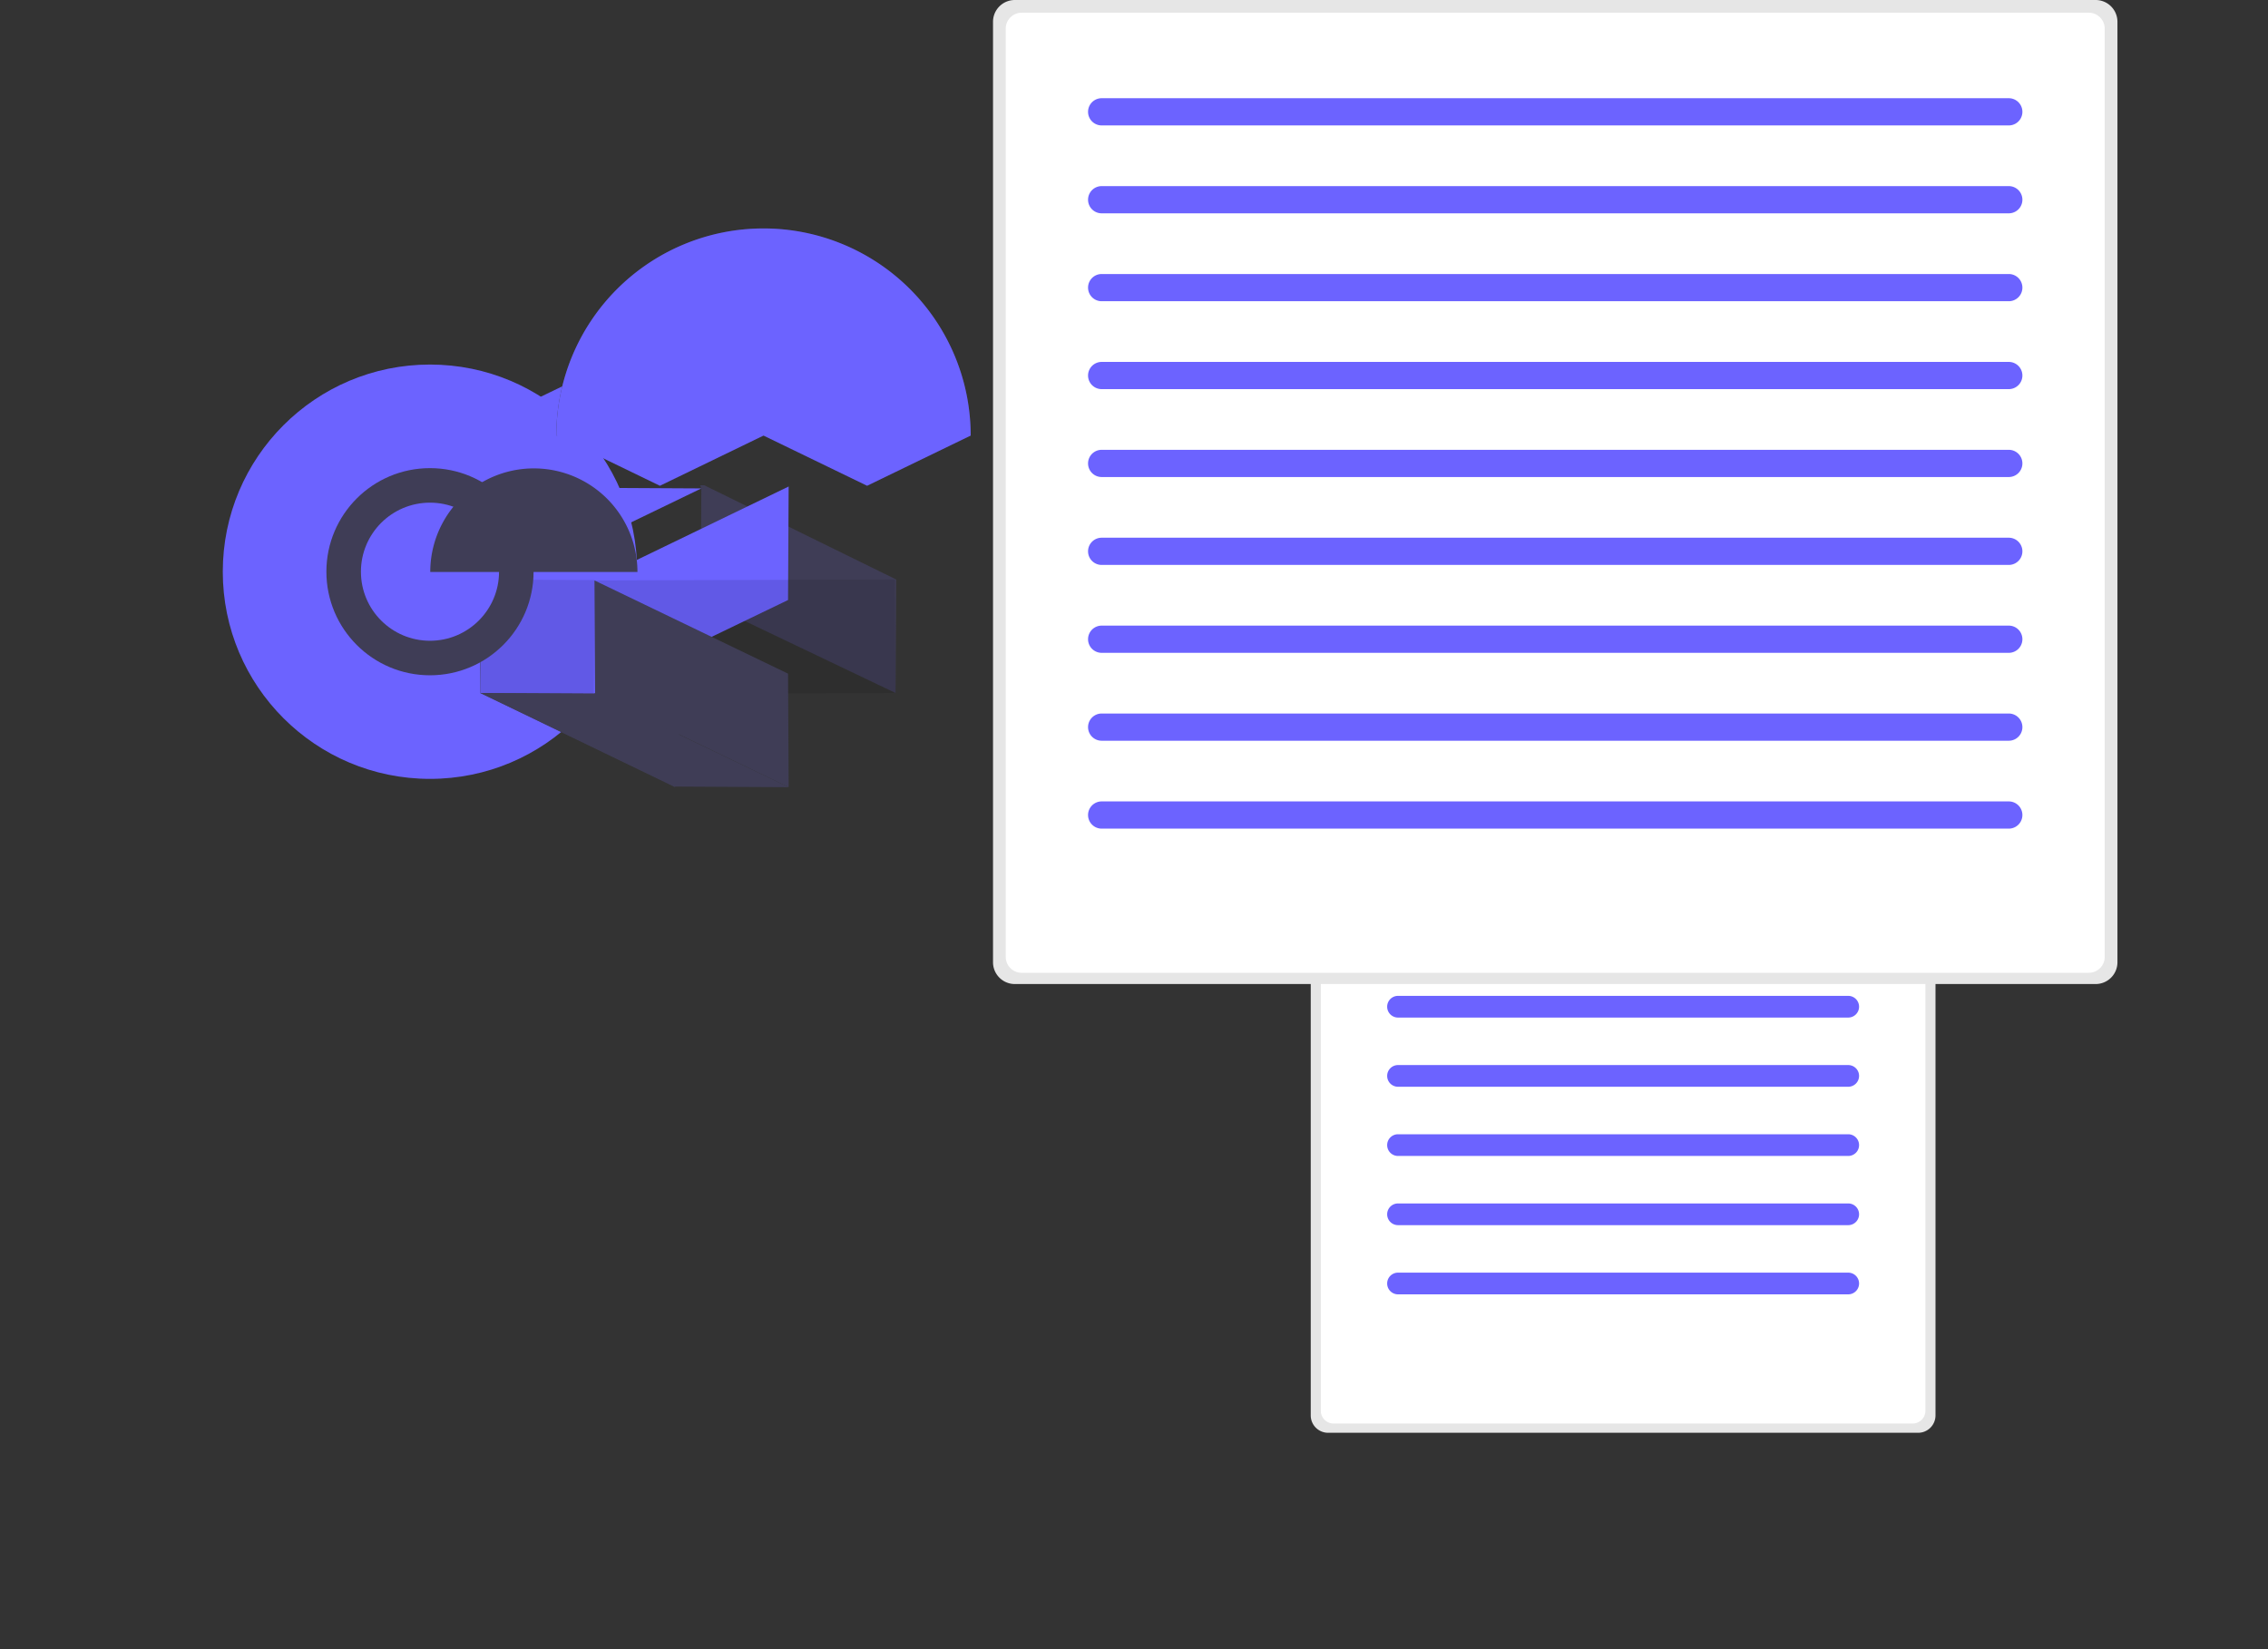<svg xmlns="http://www.w3.org/2000/svg" data-name="Layer 1" width="786.82" height="572.258" viewBox="0 0 786.82 572.258" xmlns:xlink="http://www.w3.org/1999/xlink"><rect x="0" y="0" width="786.82" height="572.258" fill="#333333" stroke="none"/><circle cx="458.321" cy="74.182" r="26.701" fill="#6c63ff"/><path d="M872.038,661.023H667.334a6.027,6.027,0,0,1-6.02-6.02V440.09a6.027,6.027,0,0,1,6.02-6.02H872.038a6.027,6.027,0,0,1,6.02,6.02V655.003A6.027,6.027,0,0,1,872.038,661.023Z" transform="translate(-206.59 -163.871)" fill="#e6e6e6"/><path d="M870.149,657.808H669.222a4.41,4.41,0,0,1-4.405-4.405V441.978a4.41,4.41,0,0,1,4.405-4.405H870.149a4.41,4.41,0,0,1,4.405,4.405V653.404A4.41,4.41,0,0,1,870.149,657.808Z" transform="translate(-206.59 -163.871)" fill="#fff"/><path d="M847.779,468.928H691.593a3.765,3.765,0,1,1,0-7.53H847.779a3.765,3.765,0,0,1,0,7.53Z" transform="translate(-206.59 -163.871)" fill="#6c63ff"/><path d="M847.779,492.938H691.593a3.765,3.765,0,1,1,0-7.53H847.779a3.765,3.765,0,0,1,0,7.53Z" transform="translate(-206.59 -163.871)" fill="#6c63ff"/><path d="M847.779,516.948H691.593a3.765,3.765,0,1,1,0-7.53H847.779a3.765,3.765,0,0,1,0,7.53Z" transform="translate(-206.59 -163.871)" fill="#6c63ff"/><path d="M847.779,540.958H691.593a3.765,3.765,0,1,1,0-7.53H847.779a3.765,3.765,0,0,1,0,7.53Z" transform="translate(-206.59 -163.871)" fill="#6c63ff"/><path d="M847.779,564.968H691.593a3.765,3.765,0,1,1,0-7.53H847.779a3.765,3.765,0,0,1,0,7.53Z" transform="translate(-206.59 -163.871)" fill="#6c63ff"/><path d="M847.779,588.978H691.593a3.765,3.765,0,1,1,0-7.53H847.779a3.765,3.765,0,0,1,0,7.53Z" transform="translate(-206.59 -163.871)" fill="#6c63ff"/><path d="M847.779,612.987H691.593a3.765,3.765,0,1,1,0-7.53H847.779a3.765,3.765,0,0,1,0,7.53Z" transform="translate(-206.59 -163.871)" fill="#6c63ff"/><path d="M856.145,396.777H683.227a3.82,3.82,0,0,1-3.816-3.816V340.756a3.82,3.82,0,0,1,3.816-3.816H856.145a3.82,3.82,0,0,1,3.816,3.816v52.206A3.82,3.82,0,0,1,856.145,396.777Z" transform="translate(-206.59 -163.871)" fill="#6c63ff"/><path d="M933.625,505.315H558.642a7.56,7.56,0,0,1-7.552-7.552V171.423a7.56,7.56,0,0,1,7.552-7.552H933.625a7.56,7.56,0,0,1,7.552,7.552V497.763A7.56,7.56,0,0,1,933.625,505.315Z" transform="translate(-206.59 -163.871)" fill="#e6e6e6"/><path d="M931.238,501.417H561.029a5.53,5.53,0,0,1-5.526-5.526V173.809a5.53,5.53,0,0,1,5.526-5.526H931.238a5.53,5.53,0,0,1,5.526,5.526V495.891A5.53,5.53,0,0,1,931.238,501.417Z" transform="translate(-206.59 -163.871)" fill="#fff"/><path d="M903.484,207.391H588.782a4.72,4.72,0,1,1,0-9.44H903.484a4.72,4.72,0,0,1,0,9.44Z" transform="translate(-206.59 -163.871)" fill="#6c63ff"/><path d="M903.484,237.891H588.782a4.72,4.72,0,1,1,0-9.44H903.484a4.72,4.72,0,0,1,0,9.44Z" transform="translate(-206.59 -163.871)" fill="#6c63ff"/><path d="M903.484,268.391H588.782a4.72,4.72,0,1,1,0-9.44H903.484a4.72,4.72,0,0,1,0,9.44Z" transform="translate(-206.59 -163.871)" fill="#6c63ff"/><path d="M903.484,298.891H588.782a4.72,4.72,0,1,1,0-9.44H903.484a4.72,4.72,0,0,1,0,9.44Z" transform="translate(-206.59 -163.871)" fill="#6c63ff"/><path d="M903.484,329.391H588.782a4.72,4.72,0,1,1,0-9.44H903.484a4.72,4.72,0,0,1,0,9.44Z" transform="translate(-206.59 -163.871)" fill="#6c63ff"/><path d="M903.484,359.891H588.782a4.72,4.72,0,1,1,0-9.44H903.484a4.72,4.72,0,0,1,0,9.44Z" transform="translate(-206.59 -163.871)" fill="#6c63ff"/><path d="M903.484,390.391H588.782a4.72,4.72,0,1,1,0-9.44H903.484a4.72,4.72,0,0,1,0,9.44Z" transform="translate(-206.59 -163.871)" fill="#6c63ff"/><path d="M903.484,420.891H588.782a4.72,4.72,0,1,1,0-9.44H903.484a4.72,4.72,0,0,1,0,9.44Z" transform="translate(-206.59 -163.871)" fill="#6c63ff"/><path d="M903.484,451.391H588.782a4.72,4.72,0,1,1,0-9.44H903.484a4.72,4.72,0,0,1,0,9.44Z" transform="translate(-206.59 -163.871)" fill="#6c63ff"/><path d="M913.778,116.945H578.489a4.79,4.79,0,0,1-4.785-4.785V49.348a4.79,4.79,0,0,1,4.785-4.785H913.778a4.79,4.79,0,0,1,4.785,4.785v62.812A4.79,4.79,0,0,1,913.778,116.945Z" transform="translate(-206.59 -163.871)" fill="#6c63ff"/><circle cx="149.171" cy="198.374" r="71.883" fill="#6c63ff"/><path d="M342.733,326.413l.211,39.391,39.391.211L449.9,333.344l-39.391-.211-.211-39.391Z" transform="translate(-206.59 -163.871)" fill="#6c63ff"/><path d="M374.41,365.695l-1.405.008L373.216,404.33l67.582,32.682.008-1.405,1.405-.008-.211-39.391L374.41,365.695Z" transform="translate(-206.59 -163.871)" fill="#3f3d56"/><path d="M449.9,333.344l-.211,39.391,1.405-.008L517.273,404.33l.211-39.391L450.905,332.245l-1.405.008Z" transform="translate(-206.59 -163.871)" fill="#3f3d56"/><path d="M373.216,404.33l39.391.211,67.371-32.471.211-39.391L412.824,365.27l-39.391-.211Z" transform="translate(-206.59 -163.871)" fill="#6c63ff"/><path d="M412.824,365.27l.211,39.391L517.273,404.33l-.211-39.391Z" transform="translate(-206.59 -163.871)" opacity="0.1" style="isolation:isolate"/><path d="M373.216,404.33l39.391.211.211-39.391-39.391-.211Z" transform="translate(-206.59 -163.871)" opacity="0.1" style="isolation:isolate"/><path d="M412.824,365.27l.211,39.391L480.195,437.012l-.211-39.391Z" transform="translate(-206.59 -163.871)" fill="#3f3d56"/><path d="M373.216,404.33l39.391.211L480.195,437.012,440.804,436.801Z" transform="translate(-206.59 -163.871)" fill="#3f3d56"/><path d="M399.59,315.012a71.877,71.877,0,0,1,143.754,0Z" transform="translate(-206.59 -163.871)" fill="#3f3d56"/><path d="M399.59,315.012l35.939,17.416,35.939-17.416,35.939,17.416,35.937-17.416A71.877,71.877,0,0,0,399.59,315.012Z" transform="translate(-206.59 -163.871)" fill="#6c63ff"/><circle cx="149.171" cy="198.374" r="35.939" fill="#3f3d56"/><circle cx="149.171" cy="198.374" r="23.959" fill="#6c63ff"/><path d="M355.856,362.335a35.94,35.94,0,0,1,71.88,0Z" transform="translate(-206.59 -163.871)" fill="#3f3d56"/></svg>